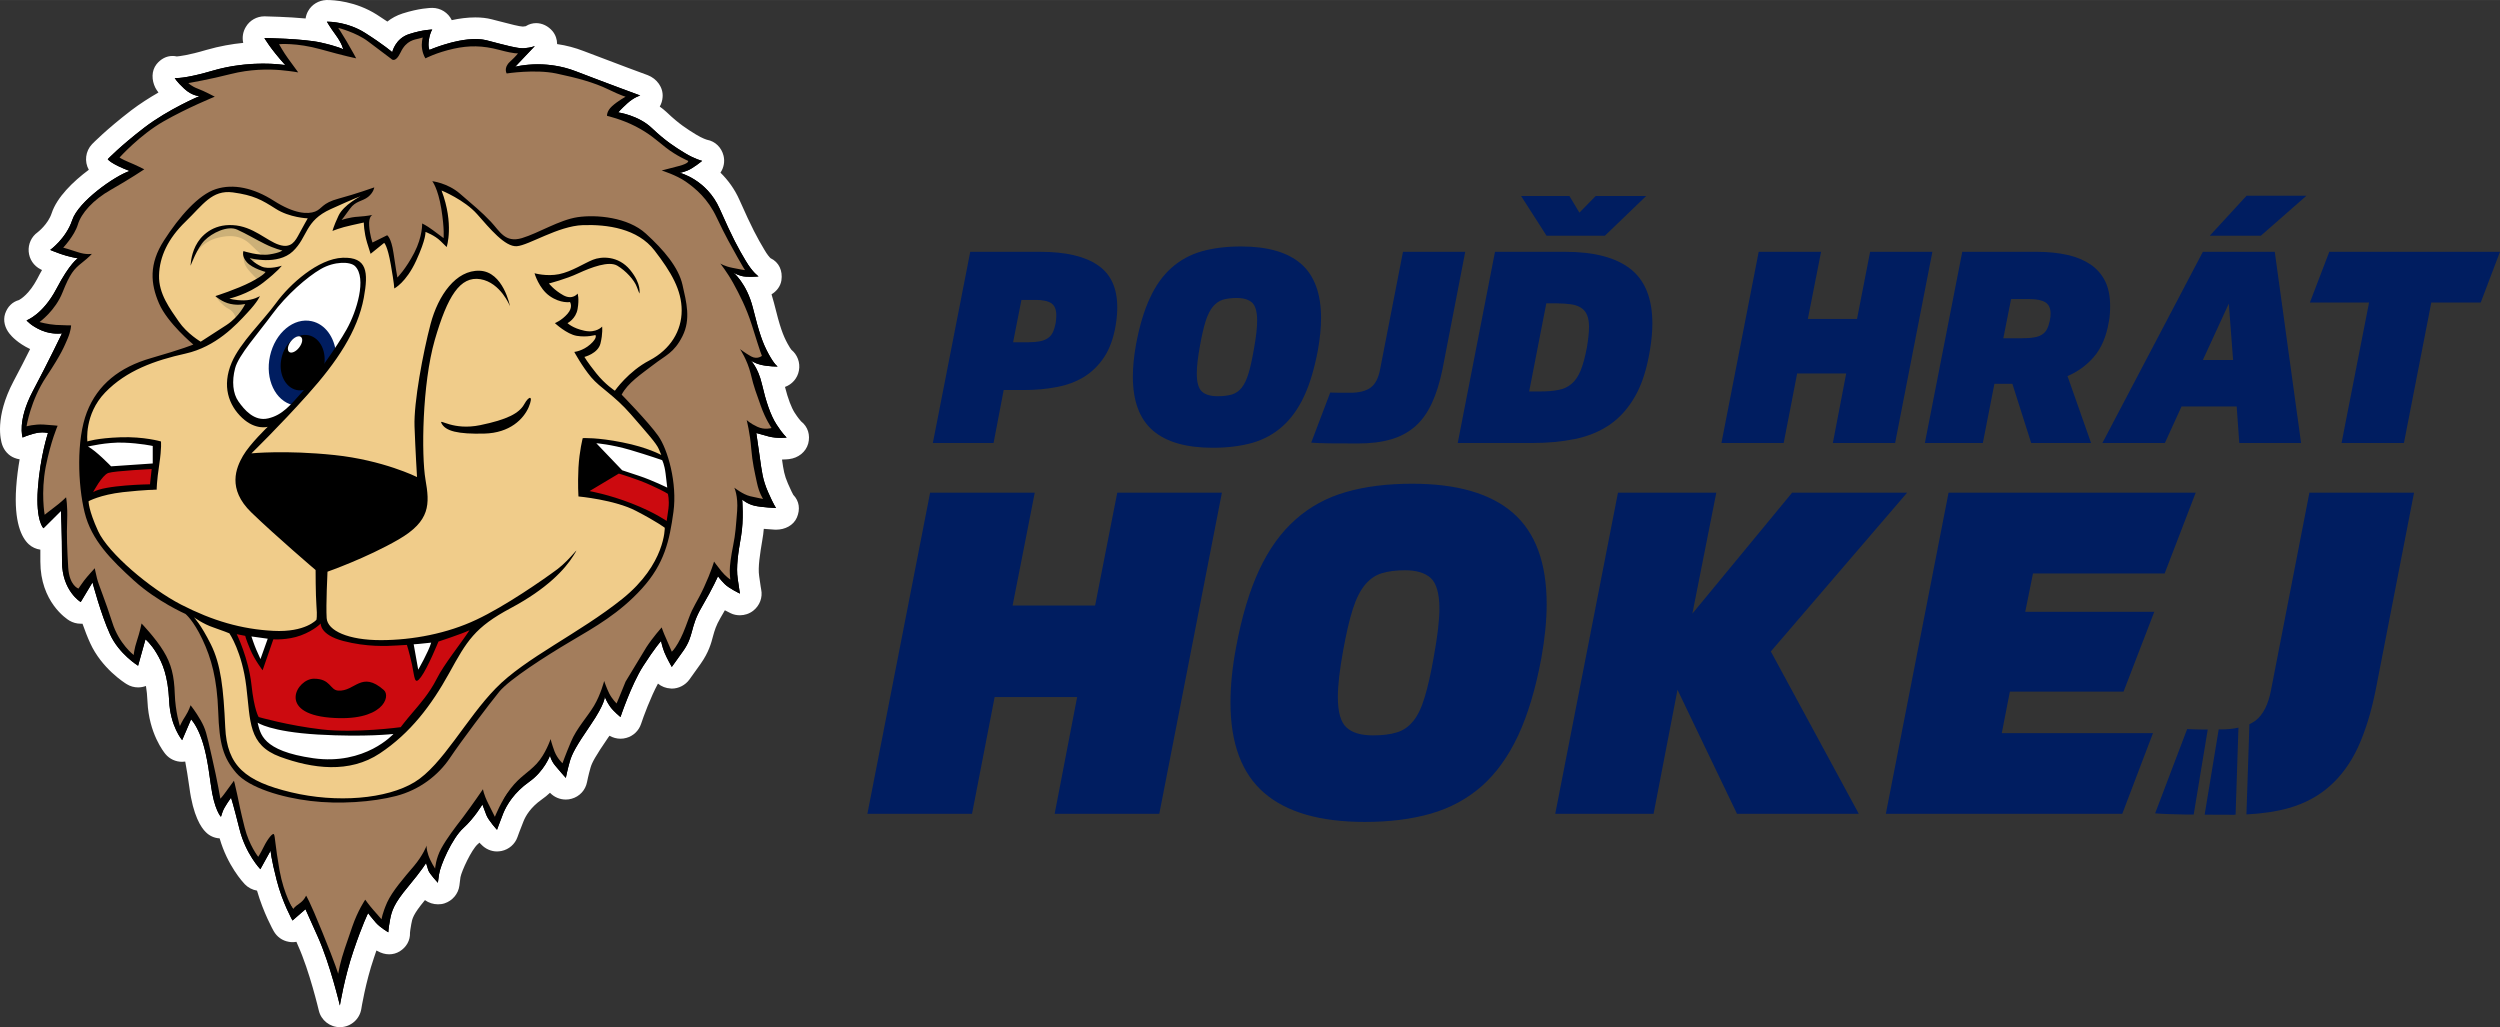 <?xml version="1.0" encoding="UTF-8"?>
<!DOCTYPE svg PUBLIC "-//W3C//DTD SVG 1.1//EN" "http://www.w3.org/Graphics/SVG/1.1/DTD/svg11.dtd">
<!-- Creator: CorelDRAW X7 -->
<svg xmlns="http://www.w3.org/2000/svg" xml:space="preserve" width="210mm" height="86.284mm" version="1.1" style="shape-rendering:geometricPrecision; text-rendering:geometricPrecision; image-rendering:optimizeQuality; fill-rule:evenodd; clip-rule:evenodd"
viewBox="0 0 21000 8628"
 xmlns:xlink="http://www.w3.org/1999/xlink">
 <rect x="0" y="0" width="21000" height="8628" fill="#333333" stroke="none"/>
 <defs>
  <style type="text/css">
   <![CDATA[
    .fil1 {fill:black;fill-rule:nonzero}
    .fil0 {fill:#001D60;fill-rule:nonzero}
    .fil3 {fill:#A37D5C;fill-rule:nonzero}
    .fil5 {fill:#CC0A0F;fill-rule:nonzero}
    .fil6 {fill:#CCB078;fill-rule:nonzero}
    .fil4 {fill:#F0CC8A;fill-rule:nonzero}
    .fil2 {fill:white;fill-rule:nonzero}
   ]]>
  </style>
 </defs>
 <g id="Vrstva_x0020_1">
  <g id="_2608424738384">
   <path class="fil0" d="M8510 2875l122 0c41,0 75,-3 102,-8 27,-5 49,-14 67,-26 18,-12 32,-28 42,-48 10,-21 18,-46 24,-76 4,-24 6,-47 6,-68 0,-49 -14,-83 -42,-102 -29,-19 -73,-28 -131,-28l-120 0 -70 356zm-79 401l-85 445 -510 0 314 -1606 588 0c212,0 373,37 483,112 110,74 164,192 164,355 0,45 -4,94 -13,149 -18,108 -50,197 -96,267 -46,70 -102,125 -169,167 -67,41 -144,70 -230,86 -87,17 -179,25 -279,25l-167 0z"/>
   <path class="fil0" d="M10229 3328c47,0 86,-5 118,-14 33,-10 60,-29 83,-57 22,-28 41,-67 57,-119 16,-52 31,-121 46,-207 18,-99 27,-178 27,-236 0,-76 -14,-126 -42,-153 -29,-26 -72,-39 -129,-39 -45,0 -84,5 -116,14 -32,10 -61,30 -85,59 -24,29 -44,70 -61,122 -16,52 -32,120 -47,204 -18,98 -27,176 -27,235 0,75 14,125 43,152 28,26 73,39 133,39zm841 -385c-29,153 -67,282 -116,386 -49,105 -110,189 -182,253 -72,64 -156,110 -253,138 -97,27 -207,41 -331,41 -224,0 -392,-48 -504,-145 -112,-97 -168,-248 -168,-452 0,-83 9,-174 27,-273 29,-155 68,-285 117,-389 48,-105 109,-189 181,-253 72,-64 156,-110 253,-138 96,-27 206,-41 331,-41 224,0 392,49 504,146 112,98 168,250 168,456 0,81 -9,171 -27,271z"/>
   <path class="fil0" d="M11785 2115l523 0 -191 986c-23,112 -53,208 -90,287 -37,79 -83,144 -140,194 -58,50 -126,87 -205,109 -79,23 -171,34 -276,34 -90,0 -169,0 -238,-1 -68,-1 -120,-3 -154,-6l160 -421c30,1 58,2 83,2l84 0c76,0 134,-15 173,-44 39,-29 66,-81 79,-154l192 -986z"/>
   <path class="fil0" d="M12989 2548l-144 740 95 0c58,0 109,-4 152,-13 43,-8 79,-25 109,-51 30,-25 56,-62 76,-111 20,-49 38,-114 53,-195 6,-35 10,-66 13,-94 3,-28 5,-53 5,-75 0,-41 -5,-74 -16,-101 -10,-26 -27,-47 -50,-62 -22,-15 -51,-25 -85,-30 -35,-5 -75,-8 -122,-8l-86 0zm278 -762l137 -140 424 0 -347 334 -490 0 -214 -334 406 0 84 140zm-709 329l591 0c241,0 423,48 546,143 123,96 185,249 185,459 0,69 -7,143 -20,221 -26,161 -68,292 -127,394 -58,101 -130,180 -215,238 -85,57 -182,96 -291,118 -109,22 -227,33 -355,33l-627 0 313 -1606z"/>
   <polygon class="fil0" points="15508,3137 15096,3137 14983,3721 14460,3721 14773,2115 15297,2115 15186,2679 15599,2679 15709,2115 16232,2115 15919,3721 15396,3721 "/>
   <path class="fil0" d="M16828 2841l158 0c39,0 72,-2 99,-7 27,-4 50,-12 67,-23 19,-12 32,-27 42,-45 10,-19 18,-43 24,-71 5,-23 7,-43 7,-61 0,-45 -15,-77 -44,-95 -30,-18 -74,-27 -132,-27l-156 0 -65 329zm76 383l-151 0 -97 497 -487 0 314 -1606 627 0c94,0 180,9 256,26 76,17 140,44 194,80 53,36 94,83 123,140 28,57 42,126 42,207 0,21 0,43 -2,66 -1,22 -4,46 -9,70 -21,123 -63,221 -125,293 -62,72 -137,126 -222,162l198 562 -503 0 -158 -497z"/>
   <path class="fil0" d="M18871 1644l503 0 -383 336 -429 0 309 -336zm-367 1380l254 0 -36 -474 -218 474zm284 390l-463 0 -140 307 -525 0 844 -1606 604 0 221 1606 -519 0 -22 -307z"/>
   <polygon class="fil0" points="20423,2541 20193,3721 19669,3721 19900,2541 19403,2541 19566,2115 21000,2115 20838,2541 "/>
   <polygon class="fil0" points="9048,5855 8355,5855 8165,6836 7286,6836 7813,4138 8692,4138 8506,5086 9199,5086 9385,4138 10264,4138 9738,6836 8859,6836 "/>
   <path class="fil0" d="M11534 6177c78,0 144,-8 199,-25 54,-16 100,-48 138,-95 38,-46 70,-113 96,-200 27,-88 53,-203 78,-347 30,-167 46,-299 46,-398 0,-126 -25,-212 -72,-256 -48,-44 -121,-66 -216,-66 -76,0 -141,8 -196,25 -54,16 -101,49 -142,98 -40,49 -74,117 -102,205 -28,87 -54,201 -80,343 -30,164 -45,295 -45,394 0,126 24,211 72,255 48,45 122,67 224,67zm1413 -648c-48,258 -113,474 -195,650 -82,175 -184,317 -305,424 -122,107 -264,184 -427,231 -163,47 -348,70 -555,70 -376,0 -658,-81 -846,-244 -189,-163 -283,-416 -283,-760 0,-139 15,-292 46,-458 48,-260 113,-478 195,-654 82,-176 184,-317 305,-424 121,-108 263,-185 424,-231 162,-47 347,-70 557,-70 376,0 659,82 847,246 188,164 282,419 282,765 0,137 -15,288 -45,455z"/>
   <polygon class="fil0" points="14216,5154 15054,4138 16020,4138 14875,5472 15614,6836 14591,6836 14091,5794 13890,6836 13064,6836 13591,4138 14417,4138 "/>
   <polygon class="fil0" points="15841,6836 16368,4138 18444,4138 18183,4817 17077,4817 17012,5139 18096,5139 17838,5809 16883,5809 16815,6158 18085,6158 17827,6836 "/>
   <path class="fil0" d="M18545 6128l-32 0c-43,0 -90,-2 -141,-4l-269 708c59,5 145,8 260,10 20,0 42,0 64,0l118 -714z"/>
   <path class="fil0" d="M19399 4138l-322 1656c-23,124 -67,210 -132,260 -15,11 -32,20 -50,29l-25 758c133,-7 252,-24 357,-54 133,-38 247,-99 343,-184 96,-85 175,-193 237,-326 61,-133 111,-293 149,-483l322 -1656 -879 0z"/>
   <path class="fil0" d="M18803 6112c-45,10 -94,15 -150,15l-16 0 -118 716c76,0 156,1 244,1 5,0 10,-1 16,-1l24 -731z"/>
   <path class="fil1" d="M2855 8537c-42,0 -79,-29 -89,-70 -1,-3 -80,-340 -179,-561l-54 -120 -16 14c-17,15 -38,23 -60,23l-15 -2c-27,-4 -50,-21 -64,-45 -4,-6 -92,-164 -141,-358 -3,-12 -6,-24 -9,-35 -9,4 -19,7 -28,8l-13 1c-24,0 -48,-10 -65,-28 -6,-6 -141,-148 -198,-377 -5,-19 -9,-37 -13,-53 -10,7 -22,12 -34,15 -7,2 -14,3 -21,3 -24,0 -47,-10 -64,-27 -19,-18 -81,-96 -111,-322 -23,-170 -42,-270 -68,-350 -13,29 -39,49 -70,54l-13 1c-27,0 -53,-12 -70,-32 -5,-6 -120,-145 -130,-386 -7,-163 -38,-252 -70,-316l-12 43c-8,27 -28,50 -54,60 -11,4 -22,6 -34,6 -16,0 -33,-4 -48,-13 -7,-5 -185,-116 -271,-305 -34,-75 -67,-168 -93,-250 -13,15 -30,26 -49,31 -7,2 -14,2 -21,2 -17,0 -33,-4 -48,-13 -8,-5 -200,-124 -200,-418 0,-80 -1,-152 -2,-214 -18,17 -40,25 -63,25 -22,0 -44,-8 -62,-24 -29,-27 -96,-122 -76,-404 10,-148 34,-274 54,-362 -35,11 -51,19 -51,19 -13,6 -26,9 -40,9 -12,0 -24,-2 -35,-7 -24,-10 -43,-30 -51,-54 -6,-18 -56,-183 91,-460 72,-138 140,-272 185,-364 -20,-5 -42,-12 -64,-21 -106,-45 -155,-102 -164,-113 -18,-23 -24,-53 -16,-82 8,-28 30,-51 57,-60 3,-1 108,-44 200,-221 36,-69 68,-121 96,-162l-12 -4c-67,-24 -90,-35 -96,-38 -28,-14 -47,-42 -50,-74 -2,-32 12,-62 38,-81 1,-1 110,-81 151,-206 46,-138 220,-285 367,-379 -28,-19 -48,-37 -59,-55 -22,-35 -18,-81 11,-111 4,-5 111,-116 318,-274 106,-82 225,-150 319,-198 -63,-60 -83,-94 -89,-106 -15,-30 -13,-66 7,-93 17,-25 45,-39 74,-39l11 1c14,0 92,-3 281,-58 168,-50 326,-62 434,-63 -36,-50 -52,-78 -53,-81 -16,-28 -15,-63 2,-90 16,-28 46,-45 78,-45l1 0c13,0 306,5 467,35 -15,-23 -22,-36 -22,-37 -16,-28 -16,-61 0,-89 16,-28 45,-45 76,-46l7 0c32,0 204,5 367,109 61,39 110,73 148,100 32,-41 79,-80 144,-101 129,-40 213,-42 222,-42 37,0 75,18 89,53 10,25 10,51 -1,73 79,-24 180,-46 274,-46 42,0 81,4 115,13l66 17c113,29 182,47 219,47l7 0c36,-3 54,-11 54,-11 12,-5 25,-7 37,-7 29,0 58,13 75,38 25,35 22,83 -7,114l-2 2c109,4 215,25 314,64 266,102 536,202 538,203 37,13 61,50 60,89 -2,40 -29,73 -67,84 0,0 -12,4 -28,13 55,24 115,59 166,108 110,105 182,149 259,196 70,43 120,56 121,56 33,8 59,35 67,68 7,34 -4,69 -31,91 -6,4 -21,17 -41,31 75,54 158,138 213,264 108,243 155,326 213,426 46,78 80,102 81,102 33,20 49,59 40,97 -9,39 -43,66 -82,70 0,0 -8,1 -21,2 21,42 39,92 54,150 50,203 77,282 124,367 27,49 42,67 47,73 29,20 45,56 38,92 -8,43 -46,74 -89,74 -5,0 -25,0 -54,-2 4,12 7,24 10,37 35,150 70,249 111,312 42,65 69,90 69,90 26,24 36,62 25,96 -10,33 -40,58 -75,63 0,0 -24,3 -60,3 -34,0 -66,-3 -96,-9 2,18 14,98 14,98 14,103 21,154 59,240 38,89 55,114 56,115 22,28 25,65 9,97 -16,30 -48,48 -82,48l-4 0c-12,-1 -117,-5 -185,-19 -1,56 -5,120 -15,180 -23,131 -41,246 -28,331 13,90 17,116 18,119 6,33 -6,68 -34,89 -16,13 -36,19 -56,19 -13,0 -26,-2 -38,-8 -14,-7 -75,-36 -122,-72 -21,40 -48,90 -83,149 -42,72 -55,121 -69,173 -17,60 -34,122 -91,203l-95 133c-17,24 -45,38 -74,38l-5 0c-31,-2 -59,-20 -74,-47 -3,-5 -21,-36 -39,-72 -14,21 -30,45 -47,72 -92,145 -179,403 -180,406 -9,28 -32,50 -61,59 -8,2 -17,3 -25,3 -21,0 -42,-7 -58,-21 -4,-4 -29,-24 -55,-51 -17,30 -38,62 -63,99 -121,176 -148,229 -163,281 -17,62 -31,129 -31,130 -7,34 -32,61 -65,70 -8,2 -16,3 -24,3 -25,0 -50,-10 -67,-29 -2,-2 -33,-36 -65,-73 -31,40 -71,82 -123,119 -111,77 -162,165 -186,224 -28,69 -51,134 -51,134 -10,30 -36,52 -67,59 -6,1 -12,2 -18,2 -25,0 -49,-11 -67,-29 -13,-14 -47,-52 -76,-93 -23,28 -51,57 -81,84 -76,68 -167,278 -174,333l-9 71c-5,34 -29,63 -63,74 -9,3 -18,5 -28,5 -24,0 -48,-11 -66,-29 -18,-19 -34,-37 -47,-54 -19,24 -41,52 -67,83 -113,135 -122,183 -132,238 -12,63 -13,88 -13,89 -1,31 -19,61 -46,77 -15,8 -30,12 -46,12 -15,0 -30,-4 -44,-12 -7,-4 -55,-32 -98,-70 -18,46 -40,104 -64,177 -73,212 -110,442 -110,444 -7,43 -43,75 -87,76l-3 0z"/>
   <path class="fil2" d="M2750 0l0 0 -9 0c-64,3 -122,37 -153,93 -11,19 -18,41 -21,62 -152,-14 -319,-17 -344,-18l-2 0c-64,0 -124,34 -156,89 -25,41 -32,89 -22,134 -92,9 -198,27 -309,59 -155,46 -228,53 -249,55 -12,-3 -24,-4 -36,-4 -52,0 -98,25 -134,69 -44,56 -42,134 -10,198 6,12 15,25 26,40 -75,43 -155,94 -229,150 -212,163 -324,279 -329,284 -55,58 -66,146 -27,215 -134,100 -268,231 -312,365 -31,94 -117,159 -118,160 -52,37 -80,99 -75,162 5,64 42,120 100,149 2,1 6,3 12,6 -13,22 -26,47 -40,74 -67,127 -137,169 -153,178 -58,16 -97,57 -117,115 -19,59 -1,121 38,169 15,19 67,78 172,128 -39,79 -88,174 -139,270 -161,305 -108,497 -96,533 17,50 54,92 103,111 15,6 29,10 44,12 -12,69 -23,149 -29,235 -20,295 46,423 105,478 28,26 63,41 98,46 0,32 0,65 0,100 0,338 219,481 244,496 29,17 61,26 95,26l15 0c20,57 42,114 65,164 96,210 285,331 307,344 29,18 62,27 95,27 22,0 44,-4 66,-12 6,37 11,80 13,132 12,267 137,423 151,440 35,42 86,65 140,65 8,0 17,-1 26,-2 11,57 22,127 35,218 31,238 99,337 137,374 31,32 73,51 117,53 66,229 196,369 211,385 28,29 65,48 103,54 54,187 136,333 140,340 27,48 73,81 127,90 11,2 21,3 31,3 11,0 22,-1 33,-3l14 33c96,212 173,541 174,544 19,82 93,140 177,140l6 0c87,-3 160,-67 174,-153 0,-2 36,-225 106,-429 7,-22 15,-43 21,-62l10 5c30,17 63,27 97,27 31,0 61,-8 89,-25 56,-35 89,-92 86,-157 1,-8 3,-31 11,-73 8,-45 15,-80 112,-197l3 -3c32,23 70,35 109,35 18,0 37,-2 55,-8 67,-22 116,-80 125,-149l9 -71c10,-52 92,-230 145,-277l15 -13c5,6 10,12 15,16 35,37 83,58 132,58 13,0 25,-2 38,-4 62,-13 113,-57 134,-117 0,-1 23,-64 50,-131 19,-48 61,-119 153,-184 26,-18 49,-37 70,-57 35,37 83,57 133,57 16,0 33,-2 49,-7 66,-18 116,-72 129,-139 0,-1 13,-65 30,-123 12,-41 37,-90 150,-255l9 -12c28,16 60,25 92,25 17,0 33,-2 50,-7 58,-16 104,-60 123,-117 20,-61 80,-224 142,-339 30,25 67,39 106,41l10 1c58,0 114,-29 148,-76l95 -133c67,-95 88,-171 104,-233 13,-47 25,-88 61,-150 13,-24 26,-46 38,-66 20,11 37,19 49,25 24,12 51,17 78,17 39,0 79,-13 111,-38 55,-43 81,-112 67,-179 0,0 -5,-25 -17,-113 -11,-73 7,-185 27,-304 6,-30 9,-61 12,-92 45,4 83,6 95,7l9 0c73,0 145,-35 174,-102 29,-68 21,-138 -30,-190 -6,-11 -21,-39 -45,-95 -31,-71 -37,-112 -50,-202 33,-1 56,-3 61,-4 74,-9 139,-58 159,-130 19,-71 -2,-142 -60,-187 -6,-7 -25,-28 -53,-71 -28,-44 -56,-116 -82,-218 59,-21 105,-72 117,-137 13,-67 -13,-134 -63,-175 -6,-7 -16,-22 -32,-51 -39,-72 -63,-135 -115,-345 -6,-24 -13,-48 -20,-70 43,-26 75,-67 83,-117 12,-81 -20,-153 -92,-187 -9,-9 -28,-30 -52,-72 -59,-99 -102,-177 -208,-416 -42,-95 -99,-170 -160,-230 28,-41 38,-93 26,-142 -17,-69 -69,-121 -138,-134 -1,0 -39,-11 -93,-44 -76,-47 -141,-87 -244,-185 -19,-18 -40,-35 -61,-50 14,-24 22,-51 24,-79 7,-82 -49,-156 -125,-185 -3,-1 -272,-100 -537,-202 -72,-28 -147,-48 -224,-59 0,-39 -13,-77 -38,-108 -37,-44 -88,-68 -138,-68 -30,0 -60,8 -88,26 -5,1 -13,2 -24,3 -25,0 -104,-20 -195,-44l-66 -17c-42,-11 -89,-16 -138,-16 -67,0 -135,9 -198,23 -30,-63 -94,-103 -164,-103 -17,0 -111,3 -249,47 -50,16 -93,40 -128,68 -26,-17 -55,-37 -88,-58 -180,-114 -364,-123 -416,-123zm0 182c25,0 175,4 318,95 156,99 227,161 227,161 0,0 24,-114 142,-152 118,-38 194,-38 194,-38 0,0 -19,24 -28,86 -10,61 4,85 4,85 0,0 209,-91 386,-91 32,0 64,3 93,10 169,44 251,67 307,67l14 -1c57,-4 86,-18 86,-18l-166 175c0,0 76,-21 190,-21 89,0 203,13 321,59 270,104 540,203 540,203 0,0 -52,14 -109,66 -57,52 -76,76 -76,76 0,0 171,24 284,133 114,108 190,156 275,208 85,52 146,66 146,66 0,0 -75,62 -123,81 -47,19 -66,19 -66,19 0,0 227,56 336,302 109,247 156,332 218,436 62,104 109,132 109,132 0,0 -33,4 -69,4 -28,0 -58,-2 -78,-8 -47,-14 -66,-29 -66,-29 0,0 113,90 166,299 52,208 80,293 132,388 52,94 76,104 76,104 0,0 -76,0 -138,-14 -61,-15 -90,-38 -90,-38 0,0 62,57 95,199 33,142 71,260 123,340 52,81 85,109 85,109 0,0 -20,3 -49,3 -29,0 -66,-3 -102,-12 -71,-19 -104,-29 -104,-29 0,0 9,62 28,194 19,133 24,195 71,303 48,109 67,133 67,133 0,0 -119,-5 -180,-19 -62,-14 -104,-52 -104,-52 0,0 14,170 -10,308 -24,137 -43,260 -28,359 14,100 19,123 19,123 0,0 -90,-42 -128,-80 -38,-38 -57,-66 -57,-66 0,0 -38,90 -137,260 -100,170 -62,237 -156,369l-95 133c0,0 -43,-76 -62,-123 -19,-48 -28,-95 -28,-95 0,0 -52,57 -152,213 -99,156 -189,426 -189,426 0,0 -57,-47 -85,-85 -28,-38 -47,-85 -47,-85 0,0 4,56 -119,236 -123,180 -156,242 -175,308 -19,66 -33,137 -33,137 0,0 -52,-57 -90,-104 -38,-47 -42,-85 -42,-85 0,0 -48,132 -176,222 -127,90 -189,194 -218,265 -28,71 -52,138 -52,138 0,0 -70,-76 -89,-123 -19,-48 -34,-90 -34,-90 0,0 -66,113 -160,199 -95,85 -195,317 -204,388l-10 71c0,0 -71,-76 -80,-105 -9,-28 -19,-61 -19,-61 0,0 -33,57 -151,199 -119,142 -138,203 -152,279 -14,76 -14,104 -14,104 0,0 -66,-38 -104,-80 -38,-43 -66,-81 -66,-81 0,0 -48,95 -123,317 -76,223 -114,459 -114,459 0,0 -81,-345 -185,-577l-104 -232 -109 95c0,0 -85,-152 -132,-336 -48,-185 -52,-251 -52,-251l-86 156c0,0 -123,-128 -175,-336 -52,-208 -71,-265 -71,-265 0,0 -56,76 -71,118l-14 43c0,0 -57,-57 -85,-270 -28,-213 -52,-322 -90,-417 -38,-94 -76,-132 -76,-132l-75 175c0,0 -100,-118 -109,-331 -10,-213 -57,-318 -105,-398 -47,-80 -94,-118 -94,-118l-62 222c0,0 -161,-99 -236,-265 -76,-165 -147,-435 -147,-435l-99 165c0,0 -157,-94 -157,-340 0,-246 -9,-426 -9,-426l-147 146c0,0 -66,-61 -47,-331 19,-270 85,-469 85,-469 0,0 -19,-5 -48,-5 -20,0 -44,3 -70,10 -67,19 -95,33 -95,33 0,0 -47,-137 85,-388 133,-251 246,-487 246,-487 0,0 -14,2 -38,2 -32,0 -81,-5 -132,-26 -90,-38 -128,-85 -128,-85 0,0 137,-48 251,-265 114,-218 180,-256 180,-256 0,0 -81,-14 -147,-38 -66,-23 -85,-33 -85,-33 0,0 133,-95 185,-251 52,-156 355,-369 482,-412 -161,-61 -184,-99 -184,-99 0,0 104,-109 307,-265 204,-156 464,-265 464,-265 0,0 -61,0 -128,-62 -66,-61 -80,-90 -80,-90 0,0 3,1 11,1 28,0 116,-6 306,-62 152,-45 302,-60 426,-60 72,0 136,6 185,12 -128,-142 -175,-227 -175,-227 0,0 326,5 473,38 147,33 189,57 189,57 0,0 -9,-47 -61,-118 -52,-71 -76,-114 -76,-114l4 0z"/>
   <path class="fil3" d="M4299 594c14,0 104,-24 236,-14 133,9 138,9 270,42 133,33 213,62 327,104 113,43 165,71 165,71 0,0 -71,71 -109,114l-37 43c0,0 198,42 317,146 118,104 208,161 270,204 61,42 94,61 94,61 0,0 -24,43 -109,67l-85 23c0,0 137,33 241,138 105,104 166,246 223,359 57,114 85,194 133,261 47,66 71,99 71,99 0,0 -100,-24 -128,-28 -29,-5 -62,-15 -62,-15 0,0 104,133 166,289 61,156 90,313 123,379 33,66 61,113 61,113 0,0 -99,-4 -137,-23 -38,-19 -57,-38 -57,-38 0,0 43,132 100,284 57,151 61,222 109,289l47 66c0,0 -85,19 -147,-5 -61,-24 -80,-38 -80,-38 0,0 19,85 42,204 24,118 24,170 62,270 38,99 57,165 57,165 0,0 -81,-9 -137,-14 -57,-5 -105,-38 -105,-38 0,0 10,133 -23,298 -33,166 -62,247 -43,336 19,90 24,128 24,128 0,0 -76,-47 -114,-80 -38,-33 -61,-66 -61,-66 0,0 -67,170 -128,284 -62,113 -95,236 -133,293 -38,57 -90,180 -99,166 -10,-14 -52,-104 -66,-138 -15,-33 -29,-56 -29,-56 0,0 -142,137 -208,279 -66,142 -152,355 -152,355 0,0 -33,-66 -66,-100l-33 -33c0,0 -99,138 -170,266 -71,127 -123,165 -142,236 -19,71 -43,142 -43,142 0,0 -28,-52 -66,-94 -38,-43 -52,-81 -52,-81 0,0 -71,123 -156,199 -86,75 -199,118 -237,232 -38,113 -57,175 -57,175 0,0 -28,-48 -71,-114 -43,-66 -57,-94 -57,-94 0,0 -57,89 -146,194 -90,104 -142,179 -180,284 -38,104 -57,161 -57,161 0,0 0,-29 -38,-71 -38,-43 -52,-71 -52,-71 0,0 -57,71 -137,170 -81,99 -176,208 -185,289 -9,80 -14,128 -14,128 0,0 -38,-53 -85,-95 -48,-43 -71,-66 -71,-66 0,0 -76,132 -123,284 -48,151 -109,397 -109,397 0,0 -62,-232 -152,-449 -90,-218 -123,-289 -123,-289 0,0 -51,73 -80,90 0,0 -94,-90 -147,-294 -52,-198 -47,-279 -47,-279l-123 166c0,0 -128,-176 -166,-379 -38,-203 -47,-227 -47,-227l-114 137c0,0 -47,-151 -80,-327 -34,-175 -29,-255 -86,-345 -57,-90 -71,-114 -71,-114l-85 147c0,0 -57,-85 -80,-218 -24,-132 4,-265 -67,-383 -71,-118 -165,-222 -165,-222l-71 217c0,0 -138,-57 -213,-251 -76,-194 -86,-284 -109,-355 -24,-71 -38,-99 -38,-99l-123 147c0,0 -128,-109 -128,-303 0,-194 -5,-332 -5,-379l0 -80 -151 137c0,0 -43,-246 -19,-417 24,-170 85,-326 85,-326 0,0 -128,-19 -165,-10 -38,10 -76,24 -76,24 0,0 33,-185 94,-322 62,-137 161,-256 209,-345 47,-90 52,-176 52,-176 0,0 -90,-9 -147,-28 -57,-19 -114,-57 -114,-57 0,0 166,-165 209,-251 42,-85 109,-198 146,-241l38 -43c0,0 -104,-42 -137,-57 -33,-14 -57,-28 -57,-28 0,0 142,-170 175,-256 34,-85 67,-118 166,-194 99,-75 317,-194 317,-194l-185 -104c0,0 280,-255 436,-355 156,-99 298,-170 298,-170 0,0 -99,-29 -123,-71 -23,-43 -42,-62 -42,-62 0,0 326,-61 516,-94 189,-33 279,-24 326,-19l47 4c0,0 -42,-71 -75,-127 -34,-57 -67,-100 -67,-100 0,0 166,-4 351,29 184,33 336,113 336,113 0,0 -85,-113 -119,-175 -33,-62 -66,-104 -66,-104 0,0 142,0 275,90 132,90 218,194 232,189 14,-5 38,-90 85,-132 47,-43 123,-57 166,-62 42,-5 61,-14 61,-14 0,0 -38,57 -28,118l9 62c0,0 109,-38 161,-62 52,-23 218,-47 346,-28 127,19 194,52 241,61 47,10 85,10 85,10 0,0 -71,47 -90,80 -19,34 -23,81 -23,81z"/>
   <path class="fil4" d="M3734 1578c0,0 110,54 202,135 93,82 221,220 267,256 46,35 78,67 110,71 32,3 21,-18 124,-46 103,-29 220,-103 330,-128 110,-25 309,-29 416,11 106,39 213,81 287,163 75,81 146,188 192,280 46,93 74,188 89,288 14,99 -36,216 -86,287 -49,71 -181,128 -273,199 -92,71 -142,114 -163,160 -22,46 -39,67 -39,67 0,0 156,139 234,249 78,110 238,256 206,667 -18,224 -43,345 -128,508 -85,163 -227,295 -408,419 -181,124 -486,309 -643,408 -156,100 -305,266 -444,433 -138,167 -223,377 -401,501 -177,124 -344,191 -546,209 -203,18 -512,-3 -725,-64 -213,-60 -316,-92 -394,-241 -78,-149 -78,-419 -88,-579 -11,-159 -40,-241 -114,-412 -75,-170 -142,-255 -142,-255 0,0 -373,-220 -540,-377 -166,-156 -301,-347 -355,-635 -53,-287 -21,-497 43,-671 64,-174 202,-323 398,-408 195,-85 372,-107 450,-135l79 -28c0,0 -125,-107 -228,-245 -103,-139 -198,-370 -99,-544 99,-173 277,-383 362,-443 85,-61 135,-107 248,-78 114,28 132,10 242,64 110,53 213,120 295,138 81,18 64,32 124,14 60,-18 81,-64 220,-113 138,-50 234,-82 234,-82 0,0 -131,85 -160,121 -28,35 -70,156 -70,156 0,0 81,-29 145,-39 64,-11 99,-18 99,-18 0,0 -14,53 0,128 15,74 47,120 47,120l106 -71c0,0 32,40 43,111 10,71 49,230 49,230 0,0 100,-67 164,-216 64,-149 57,-227 57,-227 0,0 28,7 88,49 61,43 103,68 103,68 0,0 14,-167 -21,-309 -36,-142 -53,-181 -53,-181l67 35z"/>
   <path class="fil2" d="M3028 2246c15,24 28,74 28,152 0,79 -142,451 -227,572 -85,121 -309,394 -387,469 -78,74 -206,152 -305,106 -100,-46 -185,-153 -192,-245 -7,-92 -18,-202 46,-302 64,-99 167,-234 270,-351 103,-117 177,-238 326,-341 150,-103 203,-110 252,-113 50,-4 146,-15 189,53z"/>
   <path class="fil1" d="M4923 3699c0,0 38,9 104,71 67,61 161,189 161,189 0,0 -127,57 -189,104 -61,48 -113,76 -113,76l37 -440z"/>
   <path class="fil2" d="M5581 3850c0,0 24,90 43,175 19,86 14,119 14,119 0,0 -255,-109 -350,-142l-95 -33c0,0 -75,-114 -114,-152 -37,-38 -118,-113 -118,-113 0,0 218,28 336,52 119,23 284,94 284,94z"/>
   <path class="fil5" d="M5596 4409c0,0 -105,-85 -280,-142 -175,-57 -402,-118 -402,-118 0,0 14,-38 85,-86 71,-47 170,-109 170,-109 0,0 147,38 242,71 94,34 218,90 218,90 0,0 4,38 9,138 5,99 -42,156 -42,156z"/>
   <path class="fil5" d="M3981 5247c0,0 -99,184 -141,260 -43,76 -147,227 -223,355 -76,128 -260,284 -260,284 0,0 -228,19 -573,5 -346,-14 -630,-95 -630,-95 0,0 -42,-208 -85,-407 -42,-199 -142,-355 -142,-355 0,0 81,28 190,38 108,9 208,28 288,14 81,-14 166,-38 213,-85 48,-47 76,-76 76,-76 0,0 24,100 95,137 71,38 322,100 582,76 260,-24 483,-94 610,-151z"/>
   <path class="fil1" d="M2841 5801c-71,-5 -62,-100 -204,-100 -142,0 -312,289 133,327 445,38 516,-178 454,-232 -189,-166 -241,14 -383,5z"/>
   <polygon class="fil2" points="3674,5375 3522,5687 3432,5393 "/>
   <polygon class="fil2" points="2277,5332 2202,5578 2055,5308 "/>
   <path class="fil2" d="M2126 6028c24,9 312,118 606,127 293,10 606,5 606,5 0,0 -119,142 -299,199 -179,57 -274,62 -430,38 -156,-24 -299,-52 -369,-123 -71,-71 -114,-246 -114,-246z"/>
   <path class="fil1" d="M706 3737c14,5 213,203 213,203 0,0 -90,52 -118,114 -29,61 -81,123 -81,123 0,0 -28,-166 -28,-270 0,-104 14,-170 14,-170z"/>
   <path class="fil2" d="M1321 3732l-9 180 -393 28c0,0 -242,-208 -213,-203 28,4 251,-62 402,-48 152,15 213,43 213,43z"/>
   <path class="fil5" d="M1288 4111c0,0 -265,-15 -402,28 -137,43 -166,38 -166,38 0,0 62,-104 109,-156 47,-52 90,-81 90,-81l393 -28 -24 199z"/>
   <path class="fil0" d="M2463 3403c-150,-34 -238,-218 -195,-413 43,-195 200,-326 351,-292 113,25 190,134 204,269 5,46 -298,449 -360,436z"/>
   <path class="fil1" d="M2720 3085c-28,127 -130,212 -228,191 -99,-22 -156,-143 -127,-269 27,-127 130,-212 228,-191 99,22 155,142 127,269z"/>
   <path class="fil2" d="M2512 2920c-27,35 -65,51 -83,36 -19,-15 -12,-55 15,-90 28,-35 66,-51 84,-36 19,15 12,55 -16,90z"/>
   <path class="fil6" d="M1926 1902c-11,0 -23,1 -34,3 -107,21 -206,71 -228,128 -21,57 -56,149 -56,149 0,0 64,-135 198,-178 47,-14 89,-21 126,-21 71,0 126,25 173,71 71,71 120,107 120,107l-147 -24 -30 -5c0,0 -14,64 28,121 43,57 100,106 100,106l-362 135c0,0 49,71 106,100 57,28 64,92 64,92l142 -142c0,0 -52,12 -105,12 -17,0 -35,-1 -51,-5 -64,-14 -93,-50 -93,-50 0,0 284,-120 334,-163l50 -43c0,0 -100,-42 -135,-78 -36,-35 113,-49 192,-71 78,-21 113,-85 113,-85 0,0 -25,10 -65,10 -36,0 -83,-8 -133,-38 -96,-57 -208,-131 -307,-131z"/>
   <path class="fil1" d="M3707 3552c-18,-38 99,66 327,19 227,-47 326,-99 369,-175 42,-76 80,-76 38,24 -43,99 -157,217 -374,222 -218,5 -327,-19 -360,-90z"/>
   <path class="fil1" d="M2254 3514c-119,29 -204,-75 -251,-142 -47,-66 -57,-170 -28,-279 28,-109 194,-293 312,-454 118,-161 293,-313 407,-379 114,-66 248,-65 289,-24 99,100 14,379 -71,530 -85,152 -265,403 -369,521 -105,118 -171,199 -289,227zm1051 2651c0,0 -237,265 -673,204 -435,-62 -444,-209 -468,-299 0,0 104,76 506,100 403,23 635,-5 635,-5zm170 -753c0,0 66,-4 147,-14 -24,81 -109,227 -109,227l-38 -213zm-1363 -66l137 19 -61 171c0,0 -15,-34 -34,-76 -19,-43 -42,-114 -42,-114zm94 284l90 -260c0,0 119,9 232,-33 114,-43 166,-100 166,-100 0,0 -9,95 189,147 199,52 365,43 450,38l85 -5c0,0 19,57 43,166 23,109 19,180 75,104 57,-76 147,-298 147,-298 0,0 190,-62 261,-95 -81,123 -213,284 -275,407 -62,123 -147,218 -203,284 -57,66 -100,123 -100,123 0,0 -379,52 -663,19 -284,-33 -530,-104 -530,-104 0,0 -38,-57 -61,-274 -24,-218 -123,-422 -123,-422l71 14c0,0 4,24 42,114 38,90 104,175 104,175zm2959 -2348c0,0 -81,-52 -156,-146 -76,-95 -100,-138 -100,-138 0,0 114,-28 135,-113 21,-85 14,-142 14,-142 0,0 -49,57 -149,35 -99,-21 -142,-64 -142,-64 0,0 71,-35 85,-120 15,-86 0,-128 0,-128 0,0 -42,57 -120,14 -78,-43 -121,-99 -121,-99 0,0 142,-36 248,-86 107,-49 256,-106 327,-63 71,42 142,120 163,177l22 57c0,0 21,-78 -78,-199 -100,-121 -242,-114 -313,-85 -71,28 -177,99 -284,121 -106,21 -206,-8 -206,-8 0,0 36,128 128,192 92,64 170,50 170,50 0,0 29,42 -21,99 -50,57 -106,78 -106,78 0,0 99,93 184,107 85,14 156,-7 156,-7 0,0 22,21 -42,78 -64,57 -135,64 -135,64 0,0 64,120 142,213 78,92 192,149 334,312 142,164 213,242 234,291l21 50c0,0 -113,-64 -326,-106 -213,-43 -334,-36 -334,-36 0,0 -28,106 -36,248 -7,142 0,242 0,242 0,0 306,28 483,121 178,92 242,142 242,142 0,0 7,305 -355,596 -362,291 -817,497 -1065,753 -249,255 -448,646 -682,788 -234,142 -653,177 -1037,85 -383,-92 -539,-220 -553,-547 -15,-326 -36,-525 -121,-696 -85,-170 -142,-227 -142,-227 0,0 78,57 163,85 85,29 135,50 135,50 0,0 107,156 142,447 36,292 14,490 284,590 270,99 582,142 838,-29 256,-170 433,-404 582,-674 149,-270 213,-384 519,-547 305,-163 454,-326 525,-440 71,-114 -21,28 -135,114 -114,85 -440,312 -682,425 -241,114 -532,171 -802,171 -270,0 -447,-78 -454,-185 -7,-106 7,-390 7,-390 0,0 326,-114 596,-270 270,-156 263,-298 227,-504 -35,-206 -28,-802 78,-1172 107,-369 213,-539 384,-511 170,29 248,227 248,227 0,0 -56,-291 -255,-298 -199,-7 -348,206 -412,447 -64,242 -142,661 -135,860 7,198 21,426 21,426 0,0 -284,-142 -695,-185 -412,-43 -696,-14 -696,-14 0,0 234,-227 475,-497 242,-270 417,-530 469,-810 40,-217 28,-343 -177,-336 -206,7 -446,223 -559,379 -114,156 -303,334 -374,502 -83,196 -26,357 88,464 113,106 215,75 215,75 0,0 -151,145 -208,244 -57,99 -135,277 71,476 206,199 539,483 539,483 0,0 0,206 7,298 8,92 0,120 0,120 0,0 -92,107 -362,93 -269,-14 -511,-85 -774,-220 -262,-135 -613,-433 -698,-618 -82,-179 -80,-251 -80,-251 0,0 97,-54 288,-76 192,-21 284,-21 284,-21 0,0 0,-71 22,-213 21,-142 14,-192 14,-192 0,0 -142,-42 -341,-35 -199,7 -277,35 -277,35 0,0 -28,-227 149,-411 178,-185 419,-270 675,-327 256,-57 426,-241 518,-341 93,-99 107,-142 107,-142 0,0 -57,36 -135,36 -78,0 -121,-15 -121,-15 0,0 156,-35 284,-134 128,-100 156,-142 156,-142 0,0 -106,35 -170,7 -64,-29 -99,-71 -99,-71 0,0 234,64 362,-57 127,-121 99,-256 319,-355 220,-100 249,-107 249,-107 0,0 -142,71 -185,164 -43,92 -50,127 -50,127 0,0 64,-28 164,-49l99 -22c0,0 0,79 28,171l29 92 114 -92c0,0 28,21 56,184 29,164 29,199 29,199 0,0 99,-49 184,-234 85,-185 78,-241 78,-241 0,0 78,28 128,78l50 49c0,0 64,-191 -43,-475 0,0 192,78 299,199 106,120 234,276 333,269 100,-7 348,-170 554,-177 206,-7 461,28 603,213 142,184 228,333 228,504 0,170 -93,326 -270,419 -178,92 -291,255 -291,255zm426 696c9,81 14,118 14,118 0,0 -123,-61 -237,-99 -113,-38 -142,-47 -142,-47l-217 -227c0,0 123,9 284,56 161,48 269,86 269,86 0,0 19,33 29,113zm-687 133l29 -398c0,0 5,-9 99,90 95,99 128,142 128,142 0,0 -52,24 -132,80 -81,57 -124,86 -124,86zm711 161c-10,75 -15,104 -15,104 0,0 -99,-71 -293,-147 -194,-76 -355,-104 -355,-104l246 -147c0,0 161,47 274,100 114,52 138,70 138,70 0,0 14,48 5,124zm-4341 -332l-14 128c0,0 -384,5 -478,66 0,0 75,-142 127,-161 52,-18 365,-33 365,-33zm-341 -23c0,0 -128,-133 -194,-166 0,0 156,-38 298,-33 142,5 246,28 246,28l0 147 -350 24zm-218 -128c0,0 10,0 81,61 71,62 94,90 94,90 0,0 -89,62 -118,123l-28 62c0,0 -43,-118 -29,-336zm786 -1089c-71,-104 -170,-232 -165,-388 4,-156 75,-308 222,-450 147,-142 222,-269 398,-246 175,24 241,62 359,137 118,76 270,81 270,81 0,0 -38,66 -71,128 -33,61 -66,128 -170,94 -104,-33 -218,-156 -388,-165 -171,-10 -270,90 -313,175 -42,85 -42,166 -42,166 0,0 56,-152 118,-213 61,-62 194,-128 274,-90 81,37 142,75 228,118 85,43 151,57 151,57 0,0 -19,19 -109,33 -90,14 -218,-28 -218,-28 0,0 -18,42 29,94 47,52 156,81 156,81 0,0 -5,23 -123,85 -118,61 -298,118 -298,118 0,0 57,52 128,66 71,15 123,0 123,0 0,0 -48,105 -156,176 -109,71 -218,141 -218,141 0,0 -114,-66 -185,-170zm3986 365c104,-81 175,-100 246,-242 71,-142 33,-284 0,-430 -33,-147 -157,-294 -308,-431 -151,-138 -416,-161 -573,-138 -156,24 -326,133 -468,176 -142,42 -185,-57 -261,-138 -75,-80 -156,-146 -260,-236 -104,-90 -232,-104 -232,-104 0,0 47,56 76,231 28,176 19,247 19,247 0,0 -33,-24 -90,-67 -57,-42 -90,-56 -90,-56 0,0 5,108 -66,246 -71,137 -142,208 -142,208 0,0 -15,-81 -33,-208 -19,-128 -53,-147 -53,-147l-123 61c0,0 -23,-61 -28,-142 -5,-80 28,-90 28,-90 0,0 -42,10 -118,15 -76,4 -142,28 -142,28 0,0 24,-28 71,-95 47,-66 104,-61 152,-99 47,-38 52,-80 52,-80 0,0 -157,56 -299,94 -142,38 -137,85 -198,109 -62,24 -175,19 -346,-90 -170,-109 -341,-146 -487,-99 -147,47 -308,232 -436,431 -128,198 -114,364 -42,530 71,165 288,345 288,345 0,0 -90,38 -355,114 -265,76 -449,222 -539,454 -90,232 -76,611 -19,843 57,232 222,397 416,573 194,175 431,279 431,279 0,0 66,52 142,213 76,161 123,331 133,606 9,274 42,388 151,516 109,127 388,208 625,236 236,29 520,10 719,-42 199,-52 355,-176 450,-317 95,-142 331,-455 416,-559 86,-104 389,-298 597,-421 208,-123 412,-237 601,-445 189,-208 232,-403 265,-644 33,-241 -47,-525 -128,-639 -80,-114 -307,-346 -307,-346 52,-99 161,-170 265,-250z"/>
   <path class="fil1" d="M6608 3675c0,0 -33,-28 -85,-109 -52,-80 -90,-198 -123,-340 -33,-142 -94,-199 -94,-199 0,0 28,23 89,38 62,14 138,14 138,14 0,0 -24,-10 -76,-104 -52,-95 -81,-180 -133,-388 -52,-209 -165,-299 -165,-299 0,0 19,14 66,29 47,14 147,5 147,5 0,0 -48,-29 -109,-133 -62,-104 -109,-189 -218,-436 -109,-246 -336,-302 -336,-302 0,0 19,0 66,-19 48,-19 123,-81 123,-81 0,0 -61,-14 -146,-66 -85,-52 -161,-100 -275,-208 -113,-109 -284,-133 -284,-133 0,0 19,-24 76,-76 57,-52 109,-66 109,-66 0,0 -270,-99 -540,-203 -270,-105 -511,-38 -511,-38l166 -175c0,0 -29,14 -86,19 -56,4 -137,-19 -321,-67 -185,-47 -478,81 -478,81 0,0 -15,-24 -5,-86 9,-61 28,-85 28,-85 0,0 -76,0 -194,38 -118,38 -142,152 -142,152 0,0 -71,-62 -227,-161 -156,-100 -322,-95 -322,-95 0,0 24,43 76,114 52,71 61,118 61,118 0,0 -42,-24 -189,-57 -147,-33 -473,-38 -473,-38 0,0 47,86 175,227 -133,-18 -369,-23 -611,48 -241,71 -317,61 -317,61 0,0 14,29 80,90 67,62 128,62 128,62 0,0 -260,109 -464,265 -203,156 -307,265 -307,265 0,0 23,38 184,99 -127,43 -430,256 -482,412 -52,156 -185,251 -185,251 0,0 19,9 85,33 66,24 147,38 147,38 0,0 -66,38 -180,256 -114,217 -251,265 -251,265 0,0 38,47 128,85 90,38 170,24 170,24 0,0 -113,236 -246,487 -132,251 -85,388 -85,388 0,0 28,-14 95,-33 66,-19 118,-5 118,-5 0,0 -66,199 -85,469 -19,270 47,331 47,331l147 -146c0,0 9,179 9,426 0,246 157,340 157,340l99 -165c0,0 71,269 147,435 75,166 236,265 236,265l62 -222c0,0 47,38 94,118 48,81 95,185 105,398 9,213 109,331 109,331l75 -175c0,0 38,38 76,132 38,95 62,204 90,417 28,213 85,270 85,270l14 -43c15,-42 71,-118 71,-118 0,0 19,57 71,265 52,208 175,336 175,336l86 -156c0,0 4,66 52,251 47,184 132,336 132,336l109 -95 104 232c104,232 185,577 185,577 0,0 38,-236 114,-459 75,-222 123,-317 123,-317 0,0 28,38 66,81 38,42 104,80 104,80 0,0 0,-28 14,-104 14,-76 33,-137 152,-279 118,-142 151,-199 151,-199 0,0 10,33 19,62 10,28 80,104 80,104l10 -71c9,-71 109,-303 204,-389 94,-85 160,-198 160,-198 0,0 15,42 34,90 19,47 89,123 89,123 0,0 24,-67 52,-138 29,-71 91,-175 218,-265 128,-90 175,-222 175,-222 0,0 5,38 43,85 38,47 90,104 90,104 0,0 14,-71 33,-137 19,-66 52,-128 175,-308 123,-180 119,-236 119,-236 0,0 19,47 47,85 28,38 85,85 85,85 0,0 90,-270 189,-426 100,-156 152,-213 152,-213 0,0 9,47 28,95 19,47 62,123 62,123l95 -133c94,-132 56,-199 156,-369 99,-170 137,-260 137,-260 0,0 19,28 57,66 38,38 128,80 128,80 0,0 -5,-23 -19,-123 -15,-99 4,-222 28,-359 24,-138 9,-308 9,-308 0,0 43,38 105,52 61,14 180,19 180,19 0,0 -19,-24 -67,-133 -47,-108 -52,-170 -71,-303 -19,-132 -28,-194 -28,-194 0,0 33,10 104,29 71,19 151,9 151,9zm-1353 2050c-43,109 -76,184 -76,184 0,0 -38,-38 -62,-85 -23,-47 -42,-104 -42,-104 0,0 -29,114 -85,208 -57,95 -147,190 -194,303 -48,114 -71,180 -71,180 0,0 -43,-38 -67,-99 -23,-62 -33,-104 -33,-104 0,0 -42,127 -118,208 -76,80 -137,104 -218,208 -80,104 -132,237 -132,237 0,0 -19,-38 -57,-114 -38,-76 -43,-118 -43,-118 0,0 -90,132 -165,232 -76,99 -138,180 -185,265 -47,85 -52,170 -52,170 0,0 -38,-57 -57,-113 -19,-57 -14,-81 -14,-81 0,0 -29,81 -109,175 -81,95 -180,209 -223,303 -42,95 -47,142 -47,142 0,0 -28,-33 -66,-75 -38,-43 -71,-90 -71,-90 0,0 -62,90 -109,227 -47,137 -85,241 -104,326 -19,86 -14,71 -14,71 0,0 -19,-71 -133,-350 -113,-279 -137,-308 -137,-308 0,0 -14,38 -57,67 -42,28 -52,47 -52,47 0,0 -76,-118 -114,-326 -37,-209 -37,-289 -47,-303 -9,-15 -52,37 -85,104 -33,66 -47,85 -47,85 0,0 -76,-95 -114,-246 -38,-152 -43,-185 -62,-275 -19,-90 -28,-118 -28,-118 0,0 -28,38 -62,85 -33,47 -52,66 -52,66 0,0 -23,-142 -71,-350 -47,-208 -52,-232 -94,-308 -43,-75 -85,-127 -85,-127 0,0 -15,47 -43,90 -28,42 -47,85 -47,85 0,0 -38,-119 -43,-270 -5,-151 -28,-251 -95,-360 -66,-109 -184,-232 -184,-232 0,0 -14,71 -38,142 -24,71 -28,123 -28,123 0,0 -124,-94 -180,-274 -57,-180 -114,-313 -128,-369 -14,-57 -19,-86 -19,-86 0,0 -62,67 -90,104 -28,38 -47,67 -47,67 0,0 -76,-24 -86,-175 -9,-152 -14,-275 -9,-398 5,-123 -9,-194 -9,-194 0,0 -43,43 -100,85 -57,43 -80,62 -80,62 0,0 -33,-185 9,-403 43,-217 100,-345 100,-345 0,0 -43,-5 -119,-10 -76,-4 -142,15 -142,15 0,0 33,-218 166,-417 132,-199 151,-256 180,-322 28,-66 28,-109 28,-109 0,0 -57,0 -128,-4 -71,-5 -137,-24 -137,-24 0,0 133,-95 194,-251 62,-156 95,-194 161,-246 66,-52 85,-76 85,-76 0,0 -47,10 -118,-14 -71,-24 -123,-38 -123,-38 0,0 94,-99 123,-194 28,-95 128,-208 279,-293 152,-86 279,-171 279,-171 0,0 -75,-38 -132,-61 -57,-24 -76,-38 -76,-38 0,0 171,-190 369,-303 199,-114 431,-208 431,-208 0,0 -90,-48 -142,-67 -52,-19 -80,-47 -80,-47 0,0 189,-33 355,-76 165,-42 317,-42 421,-33 104,10 147,19 147,19 0,0 -48,-66 -86,-118 -38,-52 -75,-119 -75,-119 0,0 146,-14 350,43 203,57 298,76 298,76 0,0 -33,-62 -80,-142 -48,-81 -71,-114 -71,-114 0,0 151,38 251,114 99,75 194,146 194,146 0,0 33,43 80,-56 47,-100 118,-105 152,-114l33 -9c0,0 -14,47 -5,99 9,52 28,76 28,76 0,0 89,-48 237,-81 128,-28 241,-28 383,10 143,38 157,28 157,28 0,0 -10,19 -67,71 -57,52 -28,99 -28,99 0,0 237,-37 416,0 180,38 318,76 436,133 118,57 147,62 147,62 0,0 -67,37 -114,80 -47,43 -42,81 -42,81 0,0 123,28 241,89 118,62 161,105 251,176 90,71 189,113 189,113 0,0 14,19 -76,43 -90,23 -146,38 -146,38 0,0 123,38 203,94 81,57 185,142 260,303 76,161 124,242 171,327 47,85 66,113 66,113 0,0 -33,-4 -104,-19 -71,-14 -104,-37 -104,-37 0,0 57,71 109,165 52,95 109,204 156,351 47,146 57,184 71,222l14 38c0,0 -38,33 -90,5 -52,-29 -94,-62 -94,-62 0,0 61,90 90,208 28,119 47,161 85,270 38,109 90,185 90,185 0,0 -57,19 -119,-10 -61,-28 -90,-57 -90,-57 0,0 29,114 38,237 10,123 29,199 48,289 19,90 52,137 52,137 0,0 -48,-9 -109,-23 -62,-15 -133,-72 -133,-72 0,0 33,67 24,195 -10,127 -14,194 -33,288 -19,95 -29,171 -29,213 0,43 5,76 5,76 0,0 -38,-24 -76,-71 -38,-47 -61,-80 -61,-80 0,0 -24,85 -85,217 -62,133 -90,156 -128,261 -38,104 -57,151 -90,208 -33,57 -52,71 -52,71 0,0 -24,-57 -47,-109 -24,-52 -38,-95 -38,-95 0,0 -76,86 -128,166l-175 289z"/>
  </g>
 </g>
</svg>
